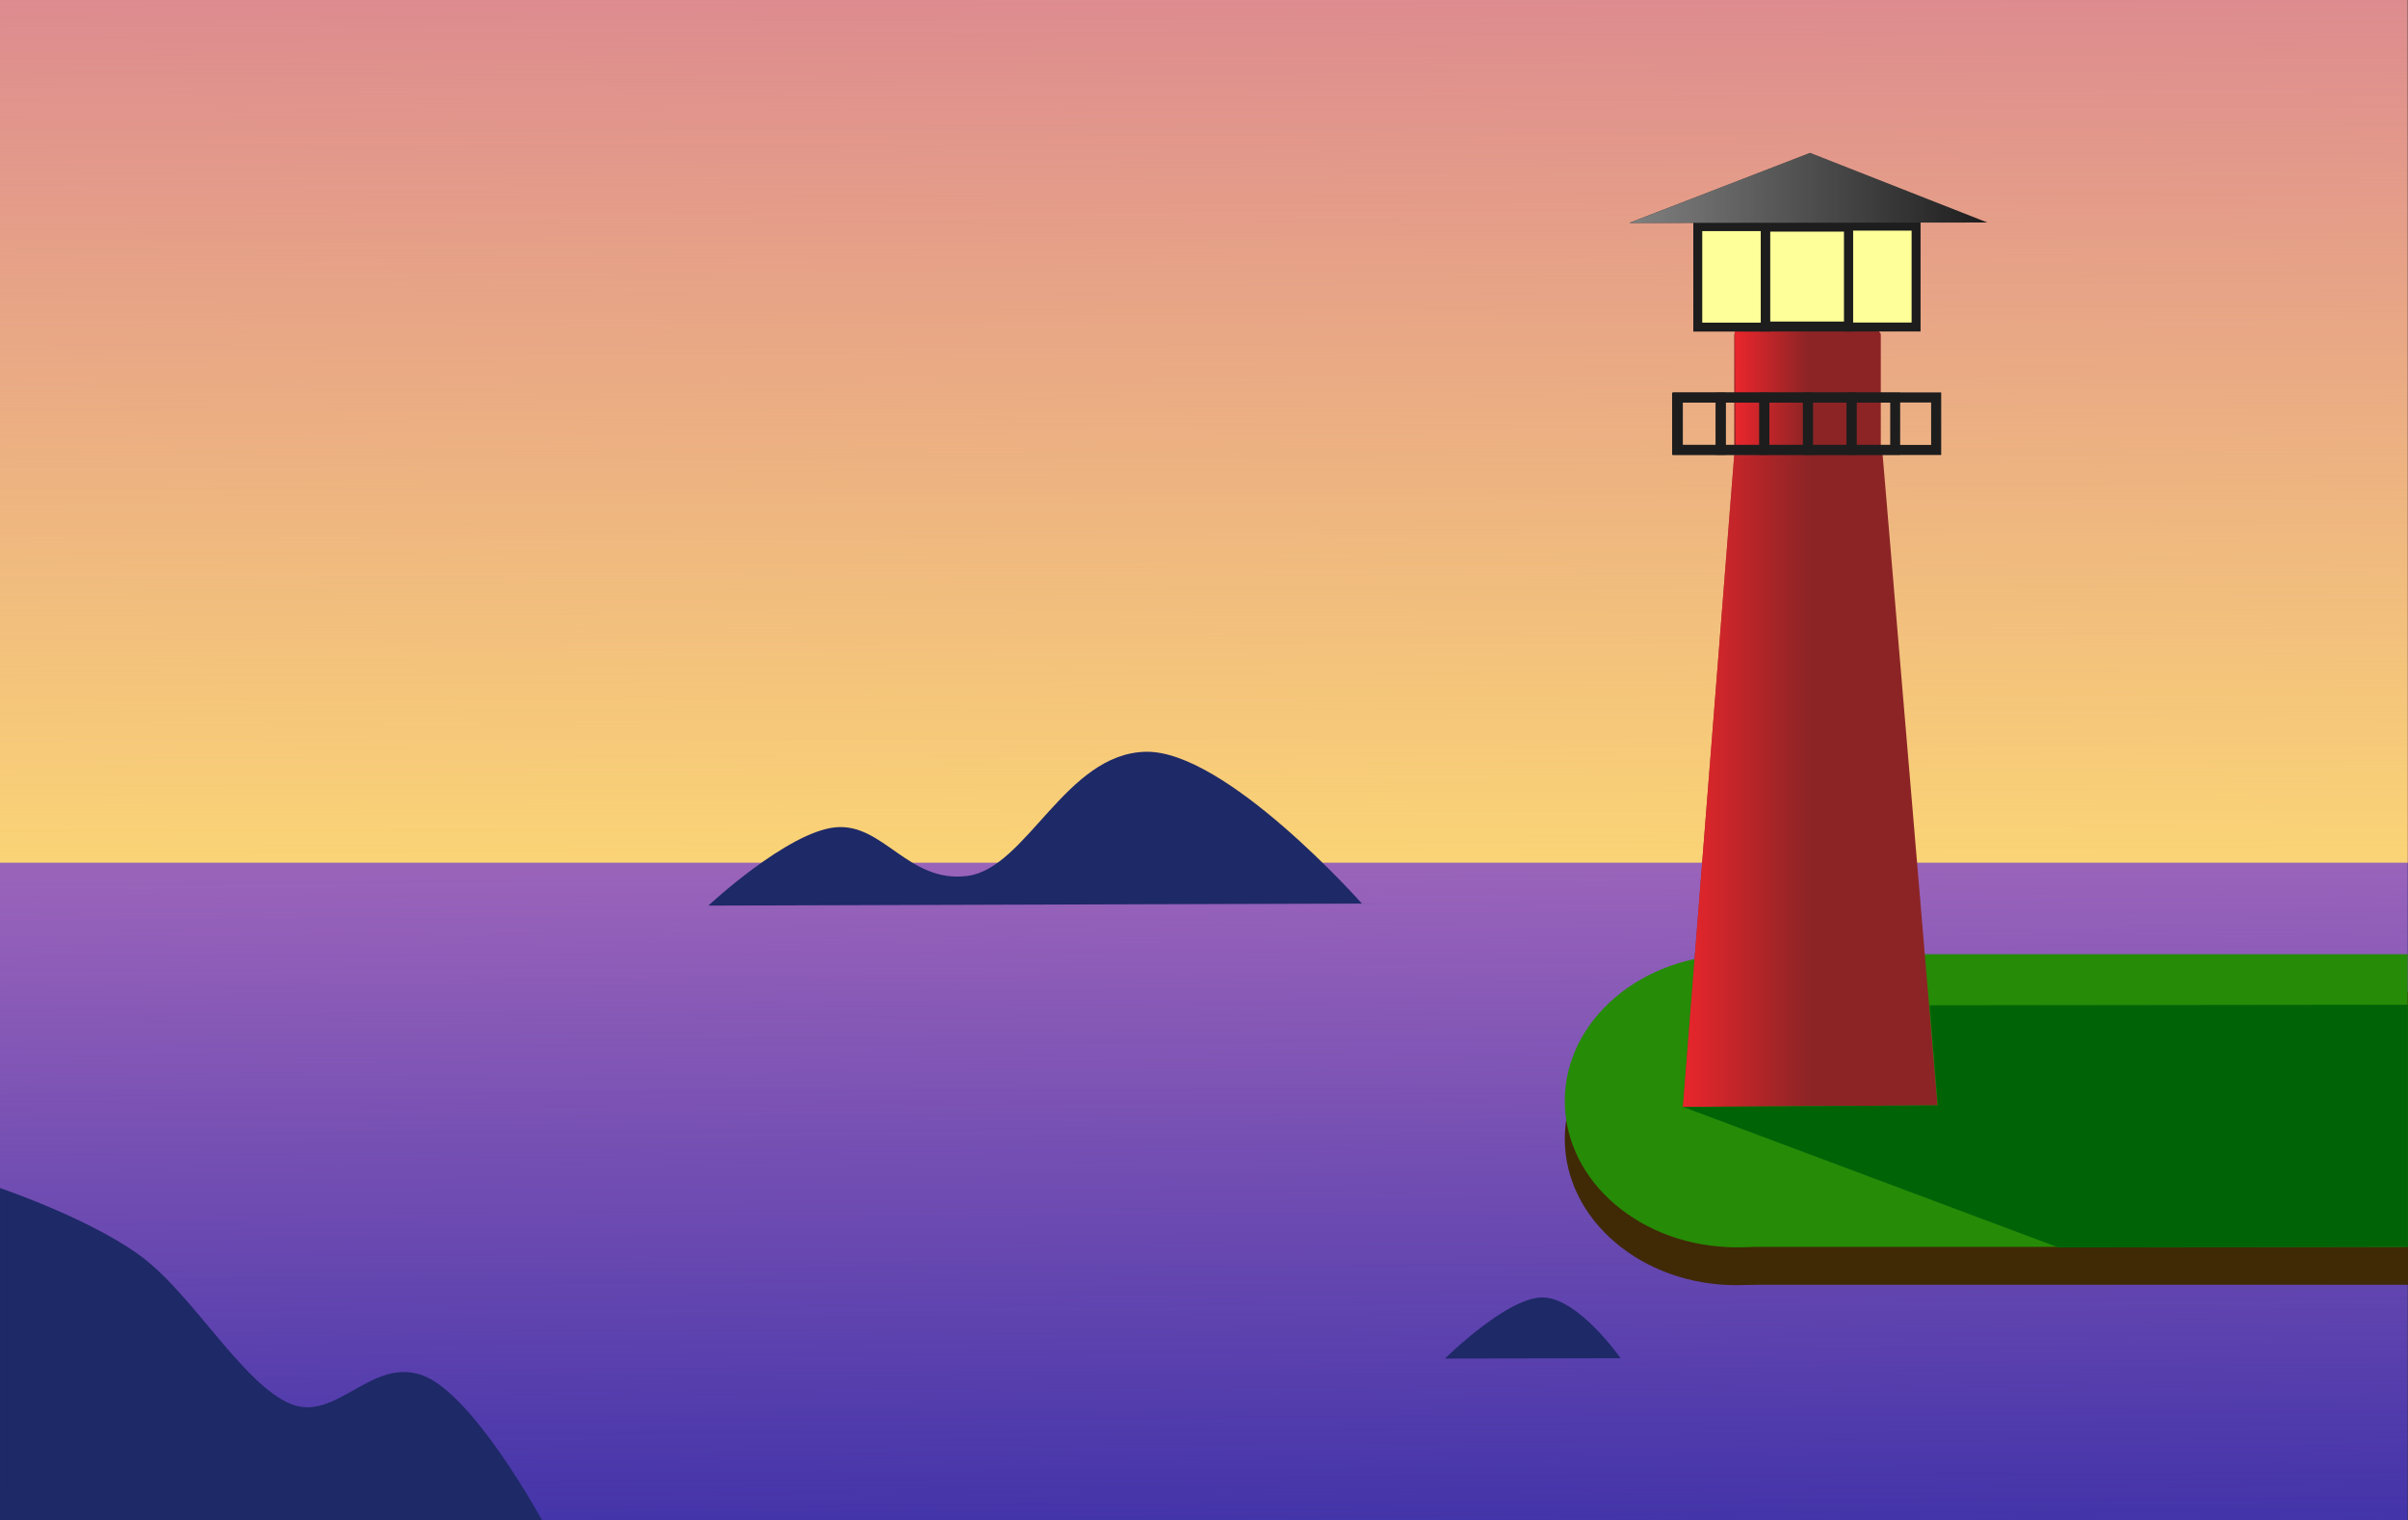 <svg xmlns="http://www.w3.org/2000/svg" xmlns:xlink="http://www.w3.org/1999/xlink" viewBox="0 0 605.479 382.294" height="1444.89" width="2288.423"><rect x="0" y="0" width="605.479" height="382.294" fill="#333333" stroke="none"/><defs><linearGradient id="d"><stop offset="0" stop-color="#9963ba"/><stop offset="1" stop-color="#9963ba" stop-opacity="0"/></linearGradient><linearGradient id="c"><stop offset="0" stop-color="#fad376"/><stop offset="1" stop-color="#fad376" stop-opacity="0"/></linearGradient><linearGradient id="b"><stop offset="0" stop-color="gray"/><stop offset="1" stop-color="gray" stop-opacity="0"/></linearGradient><linearGradient id="a"><stop offset="0" stop-color="#e9262c"/><stop offset="1" stop-color="#e9262c" stop-opacity="0"/></linearGradient><linearGradient gradientTransform="translate(-23.089 -43.017)" gradientUnits="userSpaceOnUse" y2="-229.487" x2="433.898" y1="-229.487" x1="401.97" id="h" xlink:href="#a"/><linearGradient xlink:href="#a" id="g" x1="401.97" y1="-229.487" x2="433.898" y2="-229.487" gradientUnits="userSpaceOnUse" gradientTransform="matrix(.573 0 0 .186 161.796 -327.945)"/><linearGradient gradientTransform="matrix(1 0 0 .721 0 -115.166)" gradientUnits="userSpaceOnUse" y2="-424.892" x2="455.424" y1="-424.892" x1="365.39" id="i" xlink:href="#b"/><linearGradient gradientTransform="translate(554.202 -256.419)" gradientUnits="userSpaceOnUse" y2="-213.908" x2="-273.935" y1="2.792" x1="-273.44" id="e" xlink:href="#c"/><linearGradient gradientTransform="translate(150.979 20.179)" gradientUnits="userSpaceOnUse" y2="-105.443" x2="111.127" y1="-269.382" x1="110.258" id="f" xlink:href="#d"/></defs><g transform="translate(44.286 468.73)"><rect ry="0" y="-468.73" x="-44.286" height="216.973" width="605.395" fill="#dd8b8f"/><rect width="605.395" height="216.973" x="-44.286" y="-468.73" ry="0" fill="url(#e)"/><rect ry="0" y="-251.757" x="-44.286" height="165.321" width="605.395" fill="#4334a9"/><rect width="605.395" height="165.321" x="-44.286" y="-251.757" ry="0" fill="url(#f)"/></g><path d="M178.114 227.698s19.803-18.46 31.89-19.677c12.088-1.218 18.37 14.133 33.248 12.213 14.878-1.92 24.615-30.718 44.783-31.212 20.168-.494 54.398 38.162 54.398 38.162zm185.233 113.887s15.995-15.893 24.949-15.353c8.954.54 19.191 15.271 19.191 15.271zM.007 382.196v-83.483s25.268 8.563 37.424 18.712c12.156 10.149 24.109 30.631 35.504 35.504 11.396 4.873 20.306-11.614 33.106-7.197 12.8 4.417 30.227 36.464 30.227 36.464z" fill="#1e2967"/><g transform="translate(44.286 468.73)"><rect ry="1.02" y="-385.575" x="391.777" height="31.214" width="36.851" fill="#8c2425"/><path d="M391.94-385.683l.21 30.384 36.688-.068-.213-30.208z" fill="url(#g)"/><rect width="170.377" height="73.585" x="390.815" y="-219.288" ry="0" fill="#402905"/><ellipse cx="392.343" cy="-182.385" rx="43.171" ry="36.792" fill="#402905"/><ellipse ry="36.792" rx="43.171" cy="-191.91" cx="392.343" fill="#268b07"/><rect ry="0" y="-228.813" x="390.815" height="73.585" width="170.301" fill="#268b07"/><path d="M391.777-354.361L378.88-190.425l64.022-.368-13.828-163.79z" fill="#8c2425"/><path d="M391.777-354.361L378.88-190.425l64.022-.368-13.828-163.79z" fill="url(#h)"/></g><g transform="translate(44.286 468.73)"><rect rx="0" ry="0" y="-368.798" x="377.589" height="13.201" width="64.962" fill="none" stroke="#1d1d1d" stroke-width="2.53" stroke-linecap="square" stroke-miterlimit="2.9"/><rect width="10.967" height="13.13" x="377.414" y="-368.749" ry="0" rx="0" fill="none" stroke="#1d1d1d" stroke-width="2.5" stroke-linecap="square" stroke-miterlimit="2.9"/><rect rx="0" ry="0" y="-368.749" x="388.381" height="13.13" width="10.967" fill="none" stroke="#1d1d1d" stroke-width="2.5" stroke-linecap="square" stroke-miterlimit="2.9"/><rect rx="0" ry="0" y="-368.749" x="399.348" height="13.13" width="10.967" fill="none" stroke="#1d1d1d" stroke-width="2.5" stroke-linecap="square" stroke-miterlimit="2.9"/><rect rx="0" ry="0" y="-368.749" x="410.315" height="13.13" width="10.967" fill="none" stroke="#1d1d1d" stroke-width="2.5" stroke-linecap="square" stroke-miterlimit="2.9"/><rect rx="0" ry="0" y="-368.749" x="421.282" height="13.13" width="10.967" fill="none" stroke="#1d1d1d" stroke-width="2.5" stroke-linecap="square" stroke-miterlimit="2.9"/><rect rx="0" ry="0" y="-411.742" x="399.569" height="25.108" width="21.107" fill="#ff9" stroke="#1d1d1d" stroke-width="2.5" stroke-linecap="square" stroke-miterlimit="2.9"/><rect rx="0" ry="0" y="-411.866" x="420.552" height="25.357" width="16.953" fill="#ff9" stroke="#1d1d1d" stroke-width="2.252" stroke-linecap="square" stroke-miterlimit="2.9"/><rect width="16.957" height="25.26" x="382.613" y="-411.744" ry="0" rx="0" fill="#ff9" stroke="#1d1d1d" stroke-width="2.248" stroke-linecap="square" stroke-miterlimit="2.9"/><path d="M365.39-412.68l90.034-.102-44.59-17.507z" fill="#1d1d1d"/><path d="M365.39-412.68l90.034-.102-44.59-17.507z" fill="url(#i)"/><path d="M378.881-190.425l94.394 35.35 87.879-.154v-60.884l-120.247.145 2.063 25.175z" fill="#006407"/></g></svg>